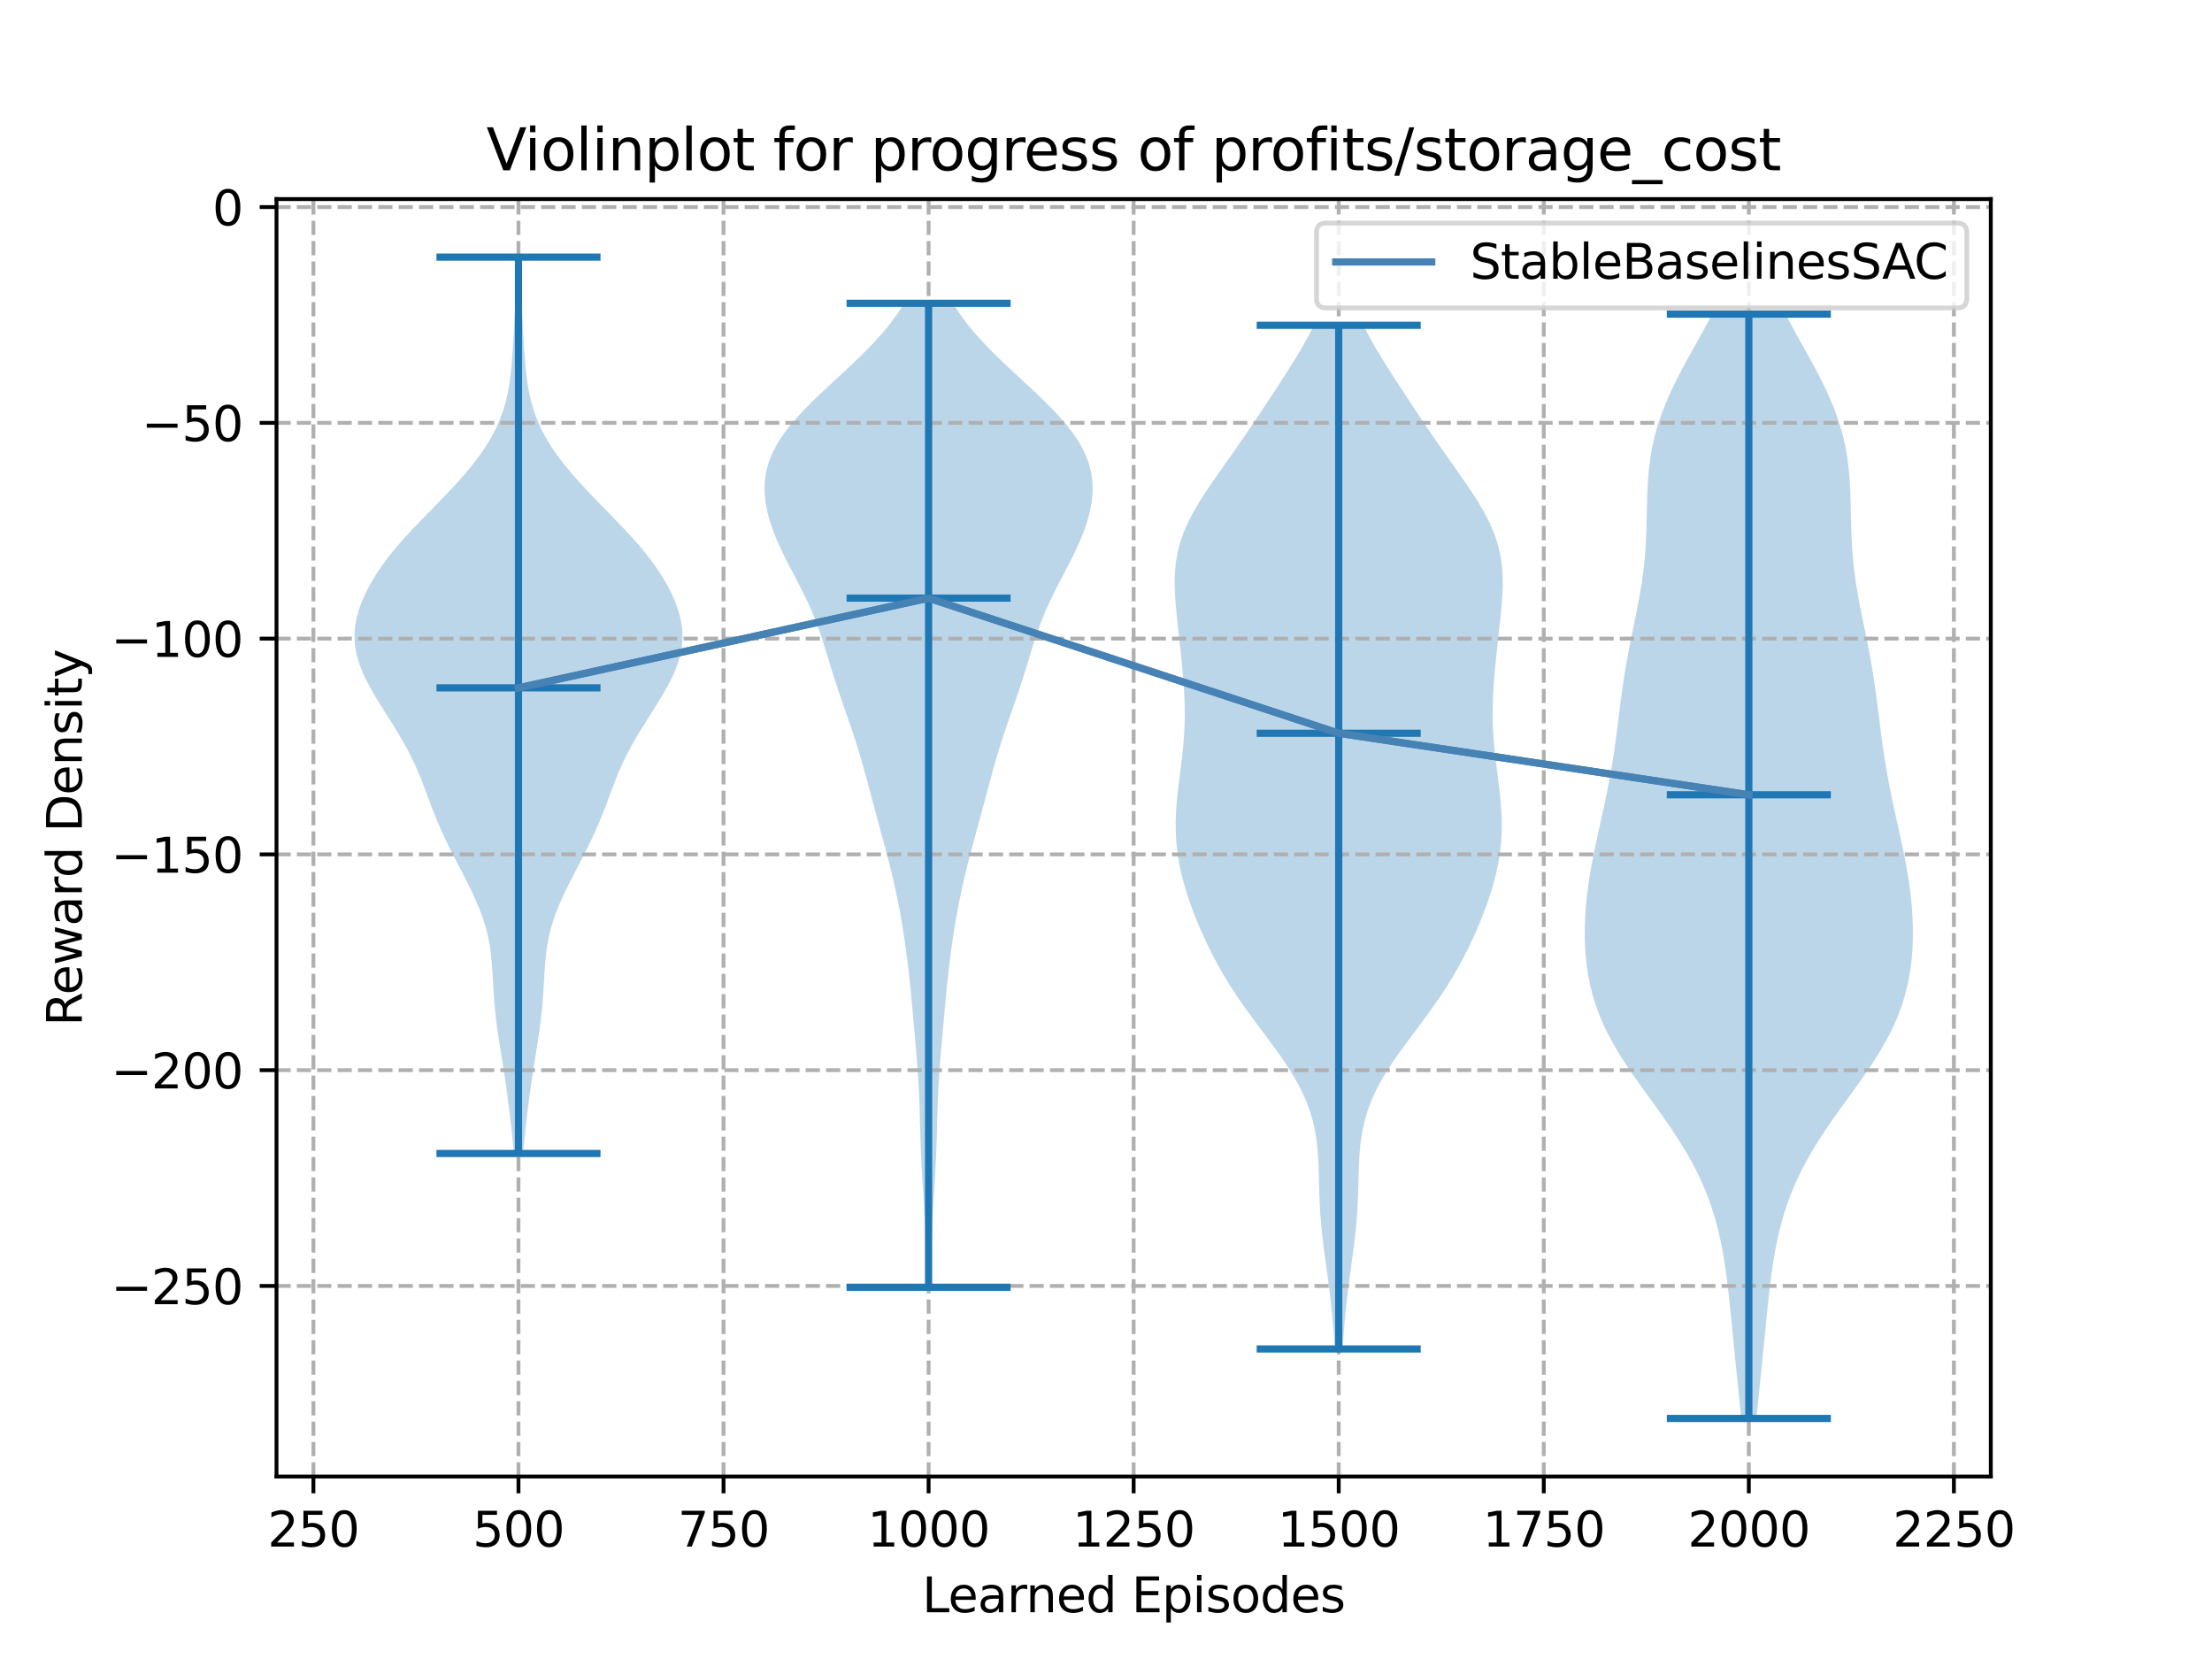 <?xml version="1.0" encoding="utf-8" standalone="no"?>
<!DOCTYPE svg PUBLIC "-//W3C//DTD SVG 1.1//EN"
  "http://www.w3.org/Graphics/SVG/1.1/DTD/svg11.dtd">
<svg xmlns:xlink="http://www.w3.org/1999/xlink" width="460.8pt" height="345.6pt" viewBox="0 0 460.8 345.6" xmlns="http://www.w3.org/2000/svg" version="1.1">
 <defs>
  <style type="text/css">*{stroke-linejoin: round; stroke-linecap: butt}</style>
 </defs>
 <g id="figure_1">
  <g id="patch_1">
   <path d="M 0 345.6 
L 460.8 345.6 
L 460.8 0 
L 0 0 
z
" style="fill: #ffffff"/>
  </g>
  <g id="axes_1">
   <g id="patch_2">
    <path d="M 57.6 307.584 
L 414.72 307.584 
L 414.72 41.472 
L 57.6 41.472 
z
" style="fill: #ffffff"/>
   </g>
   <g id="PolyCollection_1">
    <path d="M 108.962 240.29 
L 107.052 240.29 
L 106.876 238.404 
L 106.688 236.517 
L 106.486 234.631 
L 106.271 232.745 
L 106.043 230.859 
L 105.8 228.973 
L 105.543 227.087 
L 105.272 225.201 
L 104.988 223.315 
L 104.694 221.429 
L 104.394 219.543 
L 104.096 217.657 
L 103.808 215.771 
L 103.54 213.885 
L 103.3 211.998 
L 103.097 210.112 
L 102.932 208.226 
L 102.8 206.34 
L 102.69 204.454 
L 102.583 202.568 
L 102.452 200.682 
L 102.27 198.796 
L 102.011 196.91 
L 101.651 195.024 
L 101.178 193.138 
L 100.588 191.252 
L 99.887 189.366 
L 99.089 187.479 
L 98.214 185.593 
L 97.282 183.707 
L 96.315 181.821 
L 95.336 179.935 
L 94.363 178.049 
L 93.416 176.163 
L 92.51 174.277 
L 91.656 172.391 
L 90.858 170.505 
L 90.111 168.619 
L 89.399 166.733 
L 88.7 164.847 
L 87.986 162.96 
L 87.227 161.074 
L 86.401 159.188 
L 85.491 157.302 
L 84.494 155.416 
L 83.417 153.53 
L 82.274 151.644 
L 81.091 149.758 
L 79.895 147.872 
L 78.718 145.986 
L 77.593 144.1 
L 76.557 142.214 
L 75.645 140.328 
L 74.89 138.441 
L 74.323 136.555 
L 73.967 134.669 
L 73.833 132.783 
L 73.922 130.897 
L 74.225 129.011 
L 74.726 127.125 
L 75.408 125.239 
L 76.252 123.353 
L 77.247 121.467 
L 78.386 119.581 
L 79.665 117.695 
L 81.08 115.809 
L 82.621 113.922 
L 84.274 112.036 
L 86.017 110.15 
L 87.825 108.264 
L 89.666 106.378 
L 91.508 104.492 
L 93.323 102.606 
L 95.081 100.72 
L 96.757 98.834 
L 98.329 96.948 
L 99.776 95.062 
L 101.085 93.176 
L 102.242 91.29 
L 103.242 89.403 
L 104.085 87.517 
L 104.779 85.631 
L 105.335 83.745 
L 105.77 81.859 
L 106.104 79.973 
L 106.359 78.087 
L 106.554 76.201 
L 106.708 74.315 
L 106.836 72.429 
L 106.949 70.543 
L 107.053 68.657 
L 107.153 66.771 
L 107.247 64.884 
L 107.336 62.998 
L 107.417 61.112 
L 107.489 59.226 
L 107.553 57.34 
L 107.61 55.454 
L 107.661 53.568 
L 108.353 53.568 
L 108.353 53.568 
L 108.404 55.454 
L 108.46 57.34 
L 108.524 59.226 
L 108.597 61.112 
L 108.678 62.998 
L 108.767 64.884 
L 108.861 66.771 
L 108.96 68.657 
L 109.065 70.543 
L 109.178 72.429 
L 109.306 74.315 
L 109.46 76.201 
L 109.655 78.087 
L 109.91 79.973 
L 110.244 81.859 
L 110.679 83.745 
L 111.235 85.631 
L 111.929 87.517 
L 112.772 89.403 
L 113.772 91.29 
L 114.929 93.176 
L 116.237 95.062 
L 117.685 96.948 
L 119.257 98.834 
L 120.933 100.72 
L 122.691 102.606 
L 124.505 104.492 
L 126.348 106.378 
L 128.189 108.264 
L 129.996 110.15 
L 131.74 112.036 
L 133.393 113.922 
L 134.934 115.809 
L 136.348 117.695 
L 137.627 119.581 
L 138.767 121.467 
L 139.762 123.353 
L 140.606 125.239 
L 141.287 127.125 
L 141.789 129.011 
L 142.092 130.897 
L 142.181 132.783 
L 142.047 134.669 
L 141.69 136.555 
L 141.124 138.441 
L 140.369 140.328 
L 139.457 142.214 
L 138.42 144.1 
L 137.296 145.986 
L 136.119 147.872 
L 134.923 149.758 
L 133.74 151.644 
L 132.597 153.53 
L 131.52 155.416 
L 130.523 157.302 
L 129.613 159.188 
L 128.787 161.074 
L 128.028 162.96 
L 127.314 164.847 
L 126.615 166.733 
L 125.903 168.619 
L 125.155 170.505 
L 124.357 172.391 
L 123.503 174.277 
L 122.598 176.163 
L 121.651 178.049 
L 120.678 179.935 
L 119.698 181.821 
L 118.732 183.707 
L 117.8 185.593 
L 116.924 187.479 
L 116.127 189.366 
L 115.426 191.252 
L 114.836 193.138 
L 114.363 195.024 
L 114.003 196.91 
L 113.743 198.796 
L 113.562 200.682 
L 113.431 202.568 
L 113.324 204.454 
L 113.214 206.34 
L 113.082 208.226 
L 112.917 210.112 
L 112.713 211.998 
L 112.474 213.885 
L 112.206 215.771 
L 111.918 217.657 
L 111.62 219.543 
L 111.32 221.429 
L 111.026 223.315 
L 110.742 225.201 
L 110.471 227.087 
L 110.214 228.973 
L 109.971 230.859 
L 109.743 232.745 
L 109.528 234.631 
L 109.326 236.517 
L 109.137 238.404 
L 108.962 240.29 
z
" clip-path="url(#pbe25fb3034)" style="fill: #1f77b4; fill-opacity: 0.3"/>
   </g>
   <g id="PolyCollection_2">
    <path d="M 193.897 268.159 
L 192.988 268.159 
L 192.956 266.088 
L 192.926 264.018 
L 192.892 261.947 
L 192.849 259.877 
L 192.792 257.806 
L 192.717 255.736 
L 192.621 253.666 
L 192.508 251.595 
L 192.381 249.525 
L 192.248 247.454 
L 192.117 245.384 
L 191.997 243.314 
L 191.893 241.243 
L 191.808 239.173 
L 191.74 237.102 
L 191.684 235.032 
L 191.631 232.961 
L 191.571 230.891 
L 191.497 228.821 
L 191.401 226.75 
L 191.282 224.68 
L 191.14 222.609 
L 190.979 220.539 
L 190.806 218.469 
L 190.626 216.398 
L 190.443 214.328 
L 190.258 212.257 
L 190.072 210.187 
L 189.881 208.116 
L 189.681 206.046 
L 189.467 203.976 
L 189.237 201.905 
L 188.988 199.835 
L 188.716 197.764 
L 188.422 195.694 
L 188.103 193.624 
L 187.758 191.553 
L 187.385 189.483 
L 186.981 187.412 
L 186.546 185.342 
L 186.079 183.271 
L 185.583 181.201 
L 185.061 179.131 
L 184.518 177.06 
L 183.962 174.99 
L 183.4 172.919 
L 182.837 170.849 
L 182.279 168.779 
L 181.725 166.708 
L 181.174 164.638 
L 180.62 162.567 
L 180.054 160.497 
L 179.467 158.426 
L 178.851 156.356 
L 178.202 154.286 
L 177.521 152.215 
L 176.813 150.145 
L 176.091 148.074 
L 175.368 146.004 
L 174.661 143.934 
L 173.979 141.863 
L 173.326 139.793 
L 172.693 137.722 
L 172.066 135.652 
L 171.42 133.581 
L 170.728 131.511 
L 169.968 129.441 
L 169.124 127.37 
L 168.193 125.3 
L 167.186 123.229 
L 166.125 121.159 
L 165.041 119.089 
L 163.967 117.018 
L 162.939 114.948 
L 161.988 112.877 
L 161.141 110.807 
L 160.423 108.736 
L 159.856 106.666 
L 159.463 104.596 
L 159.268 102.525 
L 159.298 100.455 
L 159.577 98.384 
L 160.125 96.314 
L 160.956 94.244 
L 162.07 92.173 
L 163.458 90.103 
L 165.096 88.032 
L 166.949 85.962 
L 168.973 83.891 
L 171.12 81.821 
L 173.339 79.751 
L 175.577 77.68 
L 177.786 75.61 
L 179.92 73.539 
L 181.94 71.469 
L 183.812 69.399 
L 185.513 67.328 
L 187.025 65.258 
L 188.341 63.187 
L 198.543 63.187 
L 198.543 63.187 
L 199.86 65.258 
L 201.372 67.328 
L 203.072 69.399 
L 204.945 71.469 
L 206.964 73.539 
L 209.099 75.61 
L 211.307 77.68 
L 213.546 79.751 
L 215.764 81.821 
L 217.911 83.891 
L 219.936 85.962 
L 221.789 88.032 
L 223.426 90.103 
L 224.814 92.173 
L 225.929 94.244 
L 226.76 96.314 
L 227.308 98.384 
L 227.587 100.455 
L 227.616 102.525 
L 227.422 104.596 
L 227.029 106.666 
L 226.461 108.736 
L 225.743 110.807 
L 224.897 112.877 
L 223.946 114.948 
L 222.918 117.018 
L 221.844 119.089 
L 220.759 121.159 
L 219.698 123.229 
L 218.691 125.3 
L 217.761 127.37 
L 216.917 129.441 
L 216.156 131.511 
L 215.465 133.581 
L 214.818 135.652 
L 214.191 137.722 
L 213.559 139.793 
L 212.905 141.863 
L 212.224 143.934 
L 211.516 146.004 
L 210.794 148.074 
L 210.072 150.145 
L 209.364 152.215 
L 208.682 154.286 
L 208.034 156.356 
L 207.418 158.426 
L 206.831 160.497 
L 206.265 162.567 
L 205.71 164.638 
L 205.159 166.708 
L 204.606 168.779 
L 204.047 170.849 
L 203.485 172.919 
L 202.923 174.99 
L 202.367 177.06 
L 201.824 179.131 
L 201.302 181.201 
L 200.805 183.271 
L 200.338 185.342 
L 199.903 187.412 
L 199.5 189.483 
L 199.127 191.553 
L 198.781 193.624 
L 198.463 195.694 
L 198.168 197.764 
L 197.897 199.835 
L 197.647 201.905 
L 197.417 203.976 
L 197.204 206.046 
L 197.004 208.116 
L 196.813 210.187 
L 196.626 212.257 
L 196.442 214.328 
L 196.259 216.398 
L 196.078 218.469 
L 195.905 220.539 
L 195.745 222.609 
L 195.603 224.68 
L 195.483 226.75 
L 195.388 228.821 
L 195.313 230.891 
L 195.254 232.961 
L 195.201 235.032 
L 195.144 237.102 
L 195.077 239.173 
L 194.991 241.243 
L 194.888 243.314 
L 194.767 245.384 
L 194.636 247.454 
L 194.503 249.525 
L 194.377 251.595 
L 194.263 253.666 
L 194.168 255.736 
L 194.093 257.806 
L 194.035 259.877 
L 193.992 261.947 
L 193.959 264.018 
L 193.928 266.088 
L 193.897 268.159 
z
" clip-path="url(#pbe25fb3034)" style="fill: #1f77b4; fill-opacity: 0.3"/>
   </g>
   <g id="PolyCollection_3">
    <path d="M 279.687 281.014 
L 278.069 281.014 
L 277.923 278.86 
L 277.757 276.706 
L 277.568 274.552 
L 277.355 272.398 
L 277.117 270.244 
L 276.854 268.09 
L 276.573 265.936 
L 276.28 263.782 
L 275.986 261.629 
L 275.704 259.475 
L 275.448 257.321 
L 275.228 255.167 
L 275.054 253.013 
L 274.925 250.859 
L 274.838 248.705 
L 274.778 246.551 
L 274.724 244.397 
L 274.649 242.243 
L 274.522 240.089 
L 274.311 237.935 
L 273.984 235.781 
L 273.517 233.627 
L 272.889 231.473 
L 272.088 229.319 
L 271.112 227.165 
L 269.968 225.011 
L 268.67 222.857 
L 267.244 220.703 
L 265.72 218.549 
L 264.133 216.395 
L 262.52 214.241 
L 260.917 212.087 
L 259.354 209.933 
L 257.856 207.78 
L 256.438 205.626 
L 255.109 203.472 
L 253.869 201.318 
L 252.713 199.164 
L 251.635 197.01 
L 250.629 194.856 
L 249.689 192.702 
L 248.815 190.548 
L 248.011 188.394 
L 247.282 186.24 
L 246.636 184.086 
L 246.083 181.932 
L 245.632 179.778 
L 245.288 177.624 
L 245.056 175.47 
L 244.933 173.316 
L 244.915 171.162 
L 244.993 169.008 
L 245.151 166.854 
L 245.371 164.7 
L 245.632 162.546 
L 245.91 160.392 
L 246.18 158.238 
L 246.42 156.084 
L 246.613 153.931 
L 246.745 151.777 
L 246.809 149.623 
L 246.805 147.469 
L 246.739 145.315 
L 246.621 143.161 
L 246.46 141.007 
L 246.269 138.853 
L 246.055 136.699 
L 245.826 134.545 
L 245.589 132.391 
L 245.351 130.237 
L 245.124 128.083 
L 244.923 125.929 
L 244.773 123.775 
L 244.704 121.621 
L 244.746 119.467 
L 244.934 117.313 
L 245.294 115.159 
L 245.847 113.005 
L 246.6 110.851 
L 247.547 108.697 
L 248.672 106.543 
L 249.945 104.389 
L 251.333 102.236 
L 252.798 100.082 
L 254.306 97.928 
L 255.828 95.774 
L 257.342 93.62 
L 258.837 91.466 
L 260.309 89.312 
L 261.759 87.158 
L 263.193 85.004 
L 264.615 82.85 
L 266.027 80.696 
L 267.425 78.542 
L 268.799 76.388 
L 270.134 74.234 
L 271.412 72.08 
L 272.612 69.926 
L 273.716 67.772 
L 284.04 67.772 
L 284.04 67.772 
L 285.143 69.926 
L 286.343 72.08 
L 287.621 74.234 
L 288.957 76.388 
L 290.331 78.542 
L 291.729 80.696 
L 293.14 82.85 
L 294.562 85.004 
L 295.996 87.158 
L 297.447 89.312 
L 298.918 91.466 
L 300.413 93.62 
L 301.928 95.774 
L 303.449 97.928 
L 304.957 100.082 
L 306.423 102.236 
L 307.81 104.389 
L 309.084 106.543 
L 310.208 108.697 
L 311.156 110.851 
L 311.909 113.005 
L 312.461 115.159 
L 312.822 117.313 
L 313.009 119.467 
L 313.052 121.621 
L 312.982 123.775 
L 312.832 125.929 
L 312.632 128.083 
L 312.404 130.237 
L 312.166 132.391 
L 311.929 134.545 
L 311.7 136.699 
L 311.487 138.853 
L 311.295 141.007 
L 311.135 143.161 
L 311.016 145.315 
L 310.95 147.469 
L 310.947 149.623 
L 311.011 151.777 
L 311.142 153.931 
L 311.335 156.084 
L 311.576 158.238 
L 311.846 160.392 
L 312.123 162.546 
L 312.384 164.7 
L 312.605 166.854 
L 312.763 169.008 
L 312.84 171.162 
L 312.823 173.316 
L 312.7 175.47 
L 312.467 177.624 
L 312.123 179.778 
L 311.672 181.932 
L 311.119 184.086 
L 310.474 186.24 
L 309.744 188.394 
L 308.94 190.548 
L 308.066 192.702 
L 307.127 194.856 
L 306.12 197.01 
L 305.042 199.164 
L 303.887 201.318 
L 302.646 203.472 
L 301.317 205.626 
L 299.9 207.78 
L 298.401 209.933 
L 296.839 212.087 
L 295.235 214.241 
L 293.623 216.395 
L 292.036 218.549 
L 290.511 220.703 
L 289.085 222.857 
L 287.788 225.011 
L 286.643 227.165 
L 285.667 229.319 
L 284.867 231.473 
L 284.239 233.627 
L 283.771 235.781 
L 283.445 237.935 
L 283.233 240.089 
L 283.106 242.243 
L 283.031 244.397 
L 282.977 246.551 
L 282.917 248.705 
L 282.83 250.859 
L 282.702 253.013 
L 282.527 255.167 
L 282.308 257.321 
L 282.051 259.475 
L 281.769 261.629 
L 281.475 263.782 
L 281.183 265.936 
L 280.901 268.09 
L 280.639 270.244 
L 280.4 272.398 
L 280.187 274.552 
L 279.998 276.706 
L 279.833 278.86 
L 279.687 281.014 
z
" clip-path="url(#pbe25fb3034)" style="fill: #1f77b4; fill-opacity: 0.3"/>
   </g>
   <g id="PolyCollection_4">
    <path d="M 365.901 295.488 
L 362.725 295.488 
L 362.496 293.164 
L 362.261 290.84 
L 362.023 288.517 
L 361.784 286.193 
L 361.548 283.869 
L 361.315 281.545 
L 361.086 279.222 
L 360.858 276.898 
L 360.629 274.574 
L 360.394 272.25 
L 360.147 269.927 
L 359.88 267.603 
L 359.582 265.279 
L 359.243 262.955 
L 358.85 260.631 
L 358.392 258.308 
L 357.855 255.984 
L 357.228 253.66 
L 356.498 251.336 
L 355.658 249.013 
L 354.699 246.689 
L 353.617 244.365 
L 352.413 242.041 
L 351.089 239.718 
L 349.654 237.394 
L 348.124 235.07 
L 346.516 232.746 
L 344.856 230.422 
L 343.174 228.099 
L 341.5 225.775 
L 339.869 223.451 
L 338.313 221.127 
L 336.86 218.804 
L 335.534 216.48 
L 334.352 214.156 
L 333.325 211.832 
L 332.456 209.509 
L 331.741 207.185 
L 331.173 204.861 
L 330.741 202.537 
L 330.433 200.213 
L 330.236 197.89 
L 330.141 195.566 
L 330.139 193.242 
L 330.222 190.918 
L 330.386 188.595 
L 330.624 186.271 
L 330.93 183.947 
L 331.299 181.623 
L 331.72 179.299 
L 332.183 176.976 
L 332.677 174.652 
L 333.189 172.328 
L 333.705 170.004 
L 334.211 167.681 
L 334.699 165.357 
L 335.157 163.033 
L 335.582 160.709 
L 335.969 158.386 
L 336.322 156.062 
L 336.645 153.738 
L 336.947 151.414 
L 337.238 149.09 
L 337.531 146.767 
L 337.837 144.443 
L 338.168 142.119 
L 338.53 139.795 
L 338.928 137.472 
L 339.36 135.148 
L 339.82 132.824 
L 340.297 130.5 
L 340.774 128.177 
L 341.236 125.853 
L 341.663 123.529 
L 342.041 121.205 
L 342.358 118.881 
L 342.608 116.558 
L 342.792 114.234 
L 342.916 111.91 
L 342.995 109.586 
L 343.047 107.263 
L 343.096 104.939 
L 343.167 102.615 
L 343.284 100.291 
L 343.472 97.968 
L 343.753 95.644 
L 344.144 93.32 
L 344.658 90.996 
L 345.302 88.672 
L 346.078 86.349 
L 346.981 84.025 
L 348.001 81.701 
L 349.121 79.377 
L 350.322 77.054 
L 351.58 74.73 
L 352.869 72.406 
L 354.162 70.082 
L 355.433 67.759 
L 356.655 65.435 
L 371.971 65.435 
L 371.971 65.435 
L 373.194 67.759 
L 374.464 70.082 
L 375.757 72.406 
L 377.046 74.73 
L 378.304 77.054 
L 379.505 79.377 
L 380.626 81.701 
L 381.645 84.025 
L 382.548 86.349 
L 383.324 88.672 
L 383.968 90.996 
L 384.482 93.32 
L 384.873 95.644 
L 385.154 97.968 
L 385.342 100.291 
L 385.46 102.615 
L 385.53 104.939 
L 385.579 107.263 
L 385.632 109.586 
L 385.711 111.91 
L 385.835 114.234 
L 386.018 116.558 
L 386.268 118.881 
L 386.585 121.205 
L 386.963 123.529 
L 387.391 125.853 
L 387.852 128.177 
L 388.33 130.5 
L 388.806 132.824 
L 389.266 135.148 
L 389.698 137.472 
L 390.096 139.795 
L 390.459 142.119 
L 390.789 144.443 
L 391.095 146.767 
L 391.388 149.09 
L 391.679 151.414 
L 391.981 153.738 
L 392.304 156.062 
L 392.657 158.386 
L 393.045 160.709 
L 393.469 163.033 
L 393.928 165.357 
L 394.415 167.681 
L 394.922 170.004 
L 395.437 172.328 
L 395.949 174.652 
L 396.443 176.976 
L 396.907 179.299 
L 397.328 181.623 
L 397.696 183.947 
L 398.002 186.271 
L 398.24 188.595 
L 398.404 190.918 
L 398.487 193.242 
L 398.485 195.566 
L 398.39 197.89 
L 398.194 200.213 
L 397.885 202.537 
L 397.453 204.861 
L 396.885 207.185 
L 396.17 209.509 
L 395.301 211.832 
L 394.274 214.156 
L 393.092 216.48 
L 391.767 218.804 
L 390.313 221.127 
L 388.757 223.451 
L 387.126 225.775 
L 385.453 228.099 
L 383.77 230.422 
L 382.11 232.746 
L 380.503 235.07 
L 378.972 237.394 
L 377.537 239.718 
L 376.214 242.041 
L 375.009 244.365 
L 373.928 246.689 
L 372.969 249.013 
L 372.128 251.336 
L 371.399 253.66 
L 370.771 255.984 
L 370.234 258.308 
L 369.776 260.631 
L 369.384 262.955 
L 369.044 265.279 
L 368.747 267.603 
L 368.479 269.927 
L 368.232 272.25 
L 367.997 274.574 
L 367.768 276.898 
L 367.54 279.222 
L 367.311 281.545 
L 367.078 283.869 
L 366.842 286.193 
L 366.604 288.517 
L 366.365 290.84 
L 366.13 293.164 
L 365.901 295.488 
z
" clip-path="url(#pbe25fb3034)" style="fill: #1f77b4; fill-opacity: 0.3"/>
   </g>
   <g id="matplotlib.axis_1">
    <g id="xtick_1">
     <g id="line2d_1">
      <path d="M 65.289 307.584 
L 65.289 41.472 
" clip-path="url(#pbe25fb3034)" style="fill: none; stroke-dasharray: 2.96,1.28; stroke-dashoffset: 0; stroke: #b0b0b0; stroke-width: 0.8"/>
     </g>
     <g id="line2d_2">
      <defs>
       <path id="mf901491220" d="M 0 0 
L 0 3.5 
" style="stroke: #000000; stroke-width: 0.8"/>
      </defs>
      <g>
       <use xlink:href="#mf901491220" x="65.289" y="307.584" style="stroke: #000000; stroke-width: 0.8"/>
      </g>
     </g>
     <g id="text_1">
      <!-- 250 -->
      <g transform="translate(55.745 322.182)scale(0.1 -0.1)">
       <defs>
        <path id="DejaVuSans-32" d="M 1228 531 
L 3431 531 
L 3431 0 
L 469 0 
L 469 531 
Q 828 903 1448 1529 
Q 2069 2156 2228 2338 
Q 2531 2678 2651 2914 
Q 2772 3150 2772 3378 
Q 2772 3750 2511 3984 
Q 2250 4219 1831 4219 
Q 1534 4219 1204 4116 
Q 875 4013 500 3803 
L 500 4441 
Q 881 4594 1212 4672 
Q 1544 4750 1819 4750 
Q 2544 4750 2975 4387 
Q 3406 4025 3406 3419 
Q 3406 3131 3298 2873 
Q 3191 2616 2906 2266 
Q 2828 2175 2409 1742 
Q 1991 1309 1228 531 
z
" transform="scale(0.016)"/>
        <path id="DejaVuSans-35" d="M 691 4666 
L 3169 4666 
L 3169 4134 
L 1269 4134 
L 1269 2991 
Q 1406 3038 1543 3061 
Q 1681 3084 1819 3084 
Q 2600 3084 3056 2656 
Q 3513 2228 3513 1497 
Q 3513 744 3044 326 
Q 2575 -91 1722 -91 
Q 1428 -91 1123 -41 
Q 819 9 494 109 
L 494 744 
Q 775 591 1075 516 
Q 1375 441 1709 441 
Q 2250 441 2565 725 
Q 2881 1009 2881 1497 
Q 2881 1984 2565 2268 
Q 2250 2553 1709 2553 
Q 1456 2553 1204 2497 
Q 953 2441 691 2322 
L 691 4666 
z
" transform="scale(0.016)"/>
        <path id="DejaVuSans-30" d="M 2034 4250 
Q 1547 4250 1301 3770 
Q 1056 3291 1056 2328 
Q 1056 1369 1301 889 
Q 1547 409 2034 409 
Q 2525 409 2770 889 
Q 3016 1369 3016 2328 
Q 3016 3291 2770 3770 
Q 2525 4250 2034 4250 
z
M 2034 4750 
Q 2819 4750 3233 4129 
Q 3647 3509 3647 2328 
Q 3647 1150 3233 529 
Q 2819 -91 2034 -91 
Q 1250 -91 836 529 
Q 422 1150 422 2328 
Q 422 3509 836 4129 
Q 1250 4750 2034 4750 
z
" transform="scale(0.016)"/>
       </defs>
       <use xlink:href="#DejaVuSans-32"/>
       <use xlink:href="#DejaVuSans-35" x="63.623"/>
       <use xlink:href="#DejaVuSans-30" x="127.246"/>
      </g>
     </g>
    </g>
    <g id="xtick_2">
     <g id="line2d_3">
      <path d="M 108.007 307.584 
L 108.007 41.472 
" clip-path="url(#pbe25fb3034)" style="fill: none; stroke-dasharray: 2.96,1.28; stroke-dashoffset: 0; stroke: #b0b0b0; stroke-width: 0.8"/>
     </g>
     <g id="line2d_4">
      <g>
       <use xlink:href="#mf901491220" x="108.007" y="307.584" style="stroke: #000000; stroke-width: 0.8"/>
      </g>
     </g>
     <g id="text_2">
      <!-- 500 -->
      <g transform="translate(98.463 322.182)scale(0.1 -0.1)">
       <use xlink:href="#DejaVuSans-35"/>
       <use xlink:href="#DejaVuSans-30" x="63.623"/>
       <use xlink:href="#DejaVuSans-30" x="127.246"/>
      </g>
     </g>
    </g>
    <g id="xtick_3">
     <g id="line2d_5">
      <path d="M 150.725 307.584 
L 150.725 41.472 
" clip-path="url(#pbe25fb3034)" style="fill: none; stroke-dasharray: 2.96,1.28; stroke-dashoffset: 0; stroke: #b0b0b0; stroke-width: 0.8"/>
     </g>
     <g id="line2d_6">
      <g>
       <use xlink:href="#mf901491220" x="150.725" y="307.584" style="stroke: #000000; stroke-width: 0.8"/>
      </g>
     </g>
     <g id="text_3">
      <!-- 750 -->
      <g transform="translate(141.181 322.182)scale(0.1 -0.1)">
       <defs>
        <path id="DejaVuSans-37" d="M 525 4666 
L 3525 4666 
L 3525 4397 
L 1831 0 
L 1172 0 
L 2766 4134 
L 525 4134 
L 525 4666 
z
" transform="scale(0.016)"/>
       </defs>
       <use xlink:href="#DejaVuSans-37"/>
       <use xlink:href="#DejaVuSans-35" x="63.623"/>
       <use xlink:href="#DejaVuSans-30" x="127.246"/>
      </g>
     </g>
    </g>
    <g id="xtick_4">
     <g id="line2d_7">
      <path d="M 193.442 307.584 
L 193.442 41.472 
" clip-path="url(#pbe25fb3034)" style="fill: none; stroke-dasharray: 2.96,1.28; stroke-dashoffset: 0; stroke: #b0b0b0; stroke-width: 0.8"/>
     </g>
     <g id="line2d_8">
      <g>
       <use xlink:href="#mf901491220" x="193.442" y="307.584" style="stroke: #000000; stroke-width: 0.8"/>
      </g>
     </g>
     <g id="text_4">
      <!-- 1000 -->
      <g transform="translate(180.717 322.182)scale(0.1 -0.1)">
       <defs>
        <path id="DejaVuSans-31" d="M 794 531 
L 1825 531 
L 1825 4091 
L 703 3866 
L 703 4441 
L 1819 4666 
L 2450 4666 
L 2450 531 
L 3481 531 
L 3481 0 
L 794 0 
L 794 531 
z
" transform="scale(0.016)"/>
       </defs>
       <use xlink:href="#DejaVuSans-31"/>
       <use xlink:href="#DejaVuSans-30" x="63.623"/>
       <use xlink:href="#DejaVuSans-30" x="127.246"/>
       <use xlink:href="#DejaVuSans-30" x="190.869"/>
      </g>
     </g>
    </g>
    <g id="xtick_5">
     <g id="line2d_9">
      <path d="M 236.16 307.584 
L 236.16 41.472 
" clip-path="url(#pbe25fb3034)" style="fill: none; stroke-dasharray: 2.96,1.28; stroke-dashoffset: 0; stroke: #b0b0b0; stroke-width: 0.8"/>
     </g>
     <g id="line2d_10">
      <g>
       <use xlink:href="#mf901491220" x="236.16" y="307.584" style="stroke: #000000; stroke-width: 0.8"/>
      </g>
     </g>
     <g id="text_5">
      <!-- 1250 -->
      <g transform="translate(223.435 322.182)scale(0.1 -0.1)">
       <use xlink:href="#DejaVuSans-31"/>
       <use xlink:href="#DejaVuSans-32" x="63.623"/>
       <use xlink:href="#DejaVuSans-35" x="127.246"/>
       <use xlink:href="#DejaVuSans-30" x="190.869"/>
      </g>
     </g>
    </g>
    <g id="xtick_6">
     <g id="line2d_11">
      <path d="M 278.878 307.584 
L 278.878 41.472 
" clip-path="url(#pbe25fb3034)" style="fill: none; stroke-dasharray: 2.96,1.28; stroke-dashoffset: 0; stroke: #b0b0b0; stroke-width: 0.8"/>
     </g>
     <g id="line2d_12">
      <g>
       <use xlink:href="#mf901491220" x="278.878" y="307.584" style="stroke: #000000; stroke-width: 0.8"/>
      </g>
     </g>
     <g id="text_6">
      <!-- 1500 -->
      <g transform="translate(266.153 322.182)scale(0.1 -0.1)">
       <use xlink:href="#DejaVuSans-31"/>
       <use xlink:href="#DejaVuSans-35" x="63.623"/>
       <use xlink:href="#DejaVuSans-30" x="127.246"/>
       <use xlink:href="#DejaVuSans-30" x="190.869"/>
      </g>
     </g>
    </g>
    <g id="xtick_7">
     <g id="line2d_13">
      <path d="M 321.595 307.584 
L 321.595 41.472 
" clip-path="url(#pbe25fb3034)" style="fill: none; stroke-dasharray: 2.96,1.28; stroke-dashoffset: 0; stroke: #b0b0b0; stroke-width: 0.8"/>
     </g>
     <g id="line2d_14">
      <g>
       <use xlink:href="#mf901491220" x="321.595" y="307.584" style="stroke: #000000; stroke-width: 0.8"/>
      </g>
     </g>
     <g id="text_7">
      <!-- 1750 -->
      <g transform="translate(308.87 322.182)scale(0.1 -0.1)">
       <use xlink:href="#DejaVuSans-31"/>
       <use xlink:href="#DejaVuSans-37" x="63.623"/>
       <use xlink:href="#DejaVuSans-35" x="127.246"/>
       <use xlink:href="#DejaVuSans-30" x="190.869"/>
      </g>
     </g>
    </g>
    <g id="xtick_8">
     <g id="line2d_15">
      <path d="M 364.313 307.584 
L 364.313 41.472 
" clip-path="url(#pbe25fb3034)" style="fill: none; stroke-dasharray: 2.96,1.28; stroke-dashoffset: 0; stroke: #b0b0b0; stroke-width: 0.8"/>
     </g>
     <g id="line2d_16">
      <g>
       <use xlink:href="#mf901491220" x="364.313" y="307.584" style="stroke: #000000; stroke-width: 0.8"/>
      </g>
     </g>
     <g id="text_8">
      <!-- 2000 -->
      <g transform="translate(351.588 322.182)scale(0.1 -0.1)">
       <use xlink:href="#DejaVuSans-32"/>
       <use xlink:href="#DejaVuSans-30" x="63.623"/>
       <use xlink:href="#DejaVuSans-30" x="127.246"/>
       <use xlink:href="#DejaVuSans-30" x="190.869"/>
      </g>
     </g>
    </g>
    <g id="xtick_9">
     <g id="line2d_17">
      <path d="M 407.031 307.584 
L 407.031 41.472 
" clip-path="url(#pbe25fb3034)" style="fill: none; stroke-dasharray: 2.96,1.28; stroke-dashoffset: 0; stroke: #b0b0b0; stroke-width: 0.8"/>
     </g>
     <g id="line2d_18">
      <g>
       <use xlink:href="#mf901491220" x="407.031" y="307.584" style="stroke: #000000; stroke-width: 0.8"/>
      </g>
     </g>
     <g id="text_9">
      <!-- 2250 -->
      <g transform="translate(394.306 322.182)scale(0.1 -0.1)">
       <use xlink:href="#DejaVuSans-32"/>
       <use xlink:href="#DejaVuSans-32" x="63.623"/>
       <use xlink:href="#DejaVuSans-35" x="127.246"/>
       <use xlink:href="#DejaVuSans-30" x="190.869"/>
      </g>
     </g>
    </g>
    <g id="text_10">
     <!-- Learned Episodes -->
     <g transform="translate(192.102 335.861)scale(0.1 -0.1)">
      <defs>
       <path id="DejaVuSans-4c" d="M 628 4666 
L 1259 4666 
L 1259 531 
L 3531 531 
L 3531 0 
L 628 0 
L 628 4666 
z
" transform="scale(0.016)"/>
       <path id="DejaVuSans-65" d="M 3597 1894 
L 3597 1613 
L 953 1613 
Q 991 1019 1311 708 
Q 1631 397 2203 397 
Q 2534 397 2845 478 
Q 3156 559 3463 722 
L 3463 178 
Q 3153 47 2828 -22 
Q 2503 -91 2169 -91 
Q 1331 -91 842 396 
Q 353 884 353 1716 
Q 353 2575 817 3079 
Q 1281 3584 2069 3584 
Q 2775 3584 3186 3129 
Q 3597 2675 3597 1894 
z
M 3022 2063 
Q 3016 2534 2758 2815 
Q 2500 3097 2075 3097 
Q 1594 3097 1305 2825 
Q 1016 2553 972 2059 
L 3022 2063 
z
" transform="scale(0.016)"/>
       <path id="DejaVuSans-61" d="M 2194 1759 
Q 1497 1759 1228 1600 
Q 959 1441 959 1056 
Q 959 750 1161 570 
Q 1363 391 1709 391 
Q 2188 391 2477 730 
Q 2766 1069 2766 1631 
L 2766 1759 
L 2194 1759 
z
M 3341 1997 
L 3341 0 
L 2766 0 
L 2766 531 
Q 2569 213 2275 61 
Q 1981 -91 1556 -91 
Q 1019 -91 701 211 
Q 384 513 384 1019 
Q 384 1609 779 1909 
Q 1175 2209 1959 2209 
L 2766 2209 
L 2766 2266 
Q 2766 2663 2505 2880 
Q 2244 3097 1772 3097 
Q 1472 3097 1187 3025 
Q 903 2953 641 2809 
L 641 3341 
Q 956 3463 1253 3523 
Q 1550 3584 1831 3584 
Q 2591 3584 2966 3190 
Q 3341 2797 3341 1997 
z
" transform="scale(0.016)"/>
       <path id="DejaVuSans-72" d="M 2631 2963 
Q 2534 3019 2420 3045 
Q 2306 3072 2169 3072 
Q 1681 3072 1420 2755 
Q 1159 2438 1159 1844 
L 1159 0 
L 581 0 
L 581 3500 
L 1159 3500 
L 1159 2956 
Q 1341 3275 1631 3429 
Q 1922 3584 2338 3584 
Q 2397 3584 2469 3576 
Q 2541 3569 2628 3553 
L 2631 2963 
z
" transform="scale(0.016)"/>
       <path id="DejaVuSans-6e" d="M 3513 2113 
L 3513 0 
L 2938 0 
L 2938 2094 
Q 2938 2591 2744 2837 
Q 2550 3084 2163 3084 
Q 1697 3084 1428 2787 
Q 1159 2491 1159 1978 
L 1159 0 
L 581 0 
L 581 3500 
L 1159 3500 
L 1159 2956 
Q 1366 3272 1645 3428 
Q 1925 3584 2291 3584 
Q 2894 3584 3203 3211 
Q 3513 2838 3513 2113 
z
" transform="scale(0.016)"/>
       <path id="DejaVuSans-64" d="M 2906 2969 
L 2906 4863 
L 3481 4863 
L 3481 0 
L 2906 0 
L 2906 525 
Q 2725 213 2448 61 
Q 2172 -91 1784 -91 
Q 1150 -91 751 415 
Q 353 922 353 1747 
Q 353 2572 751 3078 
Q 1150 3584 1784 3584 
Q 2172 3584 2448 3432 
Q 2725 3281 2906 2969 
z
M 947 1747 
Q 947 1113 1208 752 
Q 1469 391 1925 391 
Q 2381 391 2643 752 
Q 2906 1113 2906 1747 
Q 2906 2381 2643 2742 
Q 2381 3103 1925 3103 
Q 1469 3103 1208 2742 
Q 947 2381 947 1747 
z
" transform="scale(0.016)"/>
       <path id="DejaVuSans-20" transform="scale(0.016)"/>
       <path id="DejaVuSans-45" d="M 628 4666 
L 3578 4666 
L 3578 4134 
L 1259 4134 
L 1259 2753 
L 3481 2753 
L 3481 2222 
L 1259 2222 
L 1259 531 
L 3634 531 
L 3634 0 
L 628 0 
L 628 4666 
z
" transform="scale(0.016)"/>
       <path id="DejaVuSans-70" d="M 1159 525 
L 1159 -1331 
L 581 -1331 
L 581 3500 
L 1159 3500 
L 1159 2969 
Q 1341 3281 1617 3432 
Q 1894 3584 2278 3584 
Q 2916 3584 3314 3078 
Q 3713 2572 3713 1747 
Q 3713 922 3314 415 
Q 2916 -91 2278 -91 
Q 1894 -91 1617 61 
Q 1341 213 1159 525 
z
M 3116 1747 
Q 3116 2381 2855 2742 
Q 2594 3103 2138 3103 
Q 1681 3103 1420 2742 
Q 1159 2381 1159 1747 
Q 1159 1113 1420 752 
Q 1681 391 2138 391 
Q 2594 391 2855 752 
Q 3116 1113 3116 1747 
z
" transform="scale(0.016)"/>
       <path id="DejaVuSans-69" d="M 603 3500 
L 1178 3500 
L 1178 0 
L 603 0 
L 603 3500 
z
M 603 4863 
L 1178 4863 
L 1178 4134 
L 603 4134 
L 603 4863 
z
" transform="scale(0.016)"/>
       <path id="DejaVuSans-73" d="M 2834 3397 
L 2834 2853 
Q 2591 2978 2328 3040 
Q 2066 3103 1784 3103 
Q 1356 3103 1142 2972 
Q 928 2841 928 2578 
Q 928 2378 1081 2264 
Q 1234 2150 1697 2047 
L 1894 2003 
Q 2506 1872 2764 1633 
Q 3022 1394 3022 966 
Q 3022 478 2636 193 
Q 2250 -91 1575 -91 
Q 1294 -91 989 -36 
Q 684 19 347 128 
L 347 722 
Q 666 556 975 473 
Q 1284 391 1588 391 
Q 1994 391 2212 530 
Q 2431 669 2431 922 
Q 2431 1156 2273 1281 
Q 2116 1406 1581 1522 
L 1381 1569 
Q 847 1681 609 1914 
Q 372 2147 372 2553 
Q 372 3047 722 3315 
Q 1072 3584 1716 3584 
Q 2034 3584 2315 3537 
Q 2597 3491 2834 3397 
z
" transform="scale(0.016)"/>
       <path id="DejaVuSans-6f" d="M 1959 3097 
Q 1497 3097 1228 2736 
Q 959 2375 959 1747 
Q 959 1119 1226 758 
Q 1494 397 1959 397 
Q 2419 397 2687 759 
Q 2956 1122 2956 1747 
Q 2956 2369 2687 2733 
Q 2419 3097 1959 3097 
z
M 1959 3584 
Q 2709 3584 3137 3096 
Q 3566 2609 3566 1747 
Q 3566 888 3137 398 
Q 2709 -91 1959 -91 
Q 1206 -91 779 398 
Q 353 888 353 1747 
Q 353 2609 779 3096 
Q 1206 3584 1959 3584 
z
" transform="scale(0.016)"/>
      </defs>
      <use xlink:href="#DejaVuSans-4c"/>
      <use xlink:href="#DejaVuSans-65" x="53.963"/>
      <use xlink:href="#DejaVuSans-61" x="115.486"/>
      <use xlink:href="#DejaVuSans-72" x="176.766"/>
      <use xlink:href="#DejaVuSans-6e" x="216.129"/>
      <use xlink:href="#DejaVuSans-65" x="279.508"/>
      <use xlink:href="#DejaVuSans-64" x="341.031"/>
      <use xlink:href="#DejaVuSans-20" x="404.508"/>
      <use xlink:href="#DejaVuSans-45" x="436.295"/>
      <use xlink:href="#DejaVuSans-70" x="499.479"/>
      <use xlink:href="#DejaVuSans-69" x="562.955"/>
      <use xlink:href="#DejaVuSans-73" x="590.738"/>
      <use xlink:href="#DejaVuSans-6f" x="642.838"/>
      <use xlink:href="#DejaVuSans-64" x="704.02"/>
      <use xlink:href="#DejaVuSans-65" x="767.496"/>
      <use xlink:href="#DejaVuSans-73" x="829.02"/>
     </g>
    </g>
   </g>
   <g id="matplotlib.axis_2">
    <g id="ytick_1">
     <g id="line2d_19">
      <path d="M 57.6 267.889 
L 414.72 267.889 
" clip-path="url(#pbe25fb3034)" style="fill: none; stroke-dasharray: 2.96,1.28; stroke-dashoffset: 0; stroke: #b0b0b0; stroke-width: 0.8"/>
     </g>
     <g id="line2d_20">
      <defs>
       <path id="mdb235a6b8f" d="M 0 0 
L -3.5 0 
" style="stroke: #000000; stroke-width: 0.8"/>
      </defs>
      <g>
       <use xlink:href="#mdb235a6b8f" x="57.6" y="267.889" style="stroke: #000000; stroke-width: 0.8"/>
      </g>
     </g>
     <g id="text_11">
      <!-- −250 -->
      <g transform="translate(23.133 271.688)scale(0.1 -0.1)">
       <defs>
        <path id="DejaVuSans-2212" d="M 678 2272 
L 4684 2272 
L 4684 1741 
L 678 1741 
L 678 2272 
z
" transform="scale(0.016)"/>
       </defs>
       <use xlink:href="#DejaVuSans-2212"/>
       <use xlink:href="#DejaVuSans-32" x="83.789"/>
       <use xlink:href="#DejaVuSans-35" x="147.412"/>
       <use xlink:href="#DejaVuSans-30" x="211.035"/>
      </g>
     </g>
    </g>
    <g id="ytick_2">
     <g id="line2d_21">
      <path d="M 57.6 222.939 
L 414.72 222.939 
" clip-path="url(#pbe25fb3034)" style="fill: none; stroke-dasharray: 2.96,1.28; stroke-dashoffset: 0; stroke: #b0b0b0; stroke-width: 0.8"/>
     </g>
     <g id="line2d_22">
      <g>
       <use xlink:href="#mdb235a6b8f" x="57.6" y="222.939" style="stroke: #000000; stroke-width: 0.8"/>
      </g>
     </g>
     <g id="text_12">
      <!-- −200 -->
      <g transform="translate(23.133 226.738)scale(0.1 -0.1)">
       <use xlink:href="#DejaVuSans-2212"/>
       <use xlink:href="#DejaVuSans-32" x="83.789"/>
       <use xlink:href="#DejaVuSans-30" x="147.412"/>
       <use xlink:href="#DejaVuSans-30" x="211.035"/>
      </g>
     </g>
    </g>
    <g id="ytick_3">
     <g id="line2d_23">
      <path d="M 57.6 177.989 
L 414.72 177.989 
" clip-path="url(#pbe25fb3034)" style="fill: none; stroke-dasharray: 2.96,1.28; stroke-dashoffset: 0; stroke: #b0b0b0; stroke-width: 0.8"/>
     </g>
     <g id="line2d_24">
      <g>
       <use xlink:href="#mdb235a6b8f" x="57.6" y="177.989" style="stroke: #000000; stroke-width: 0.8"/>
      </g>
     </g>
     <g id="text_13">
      <!-- −150 -->
      <g transform="translate(23.133 181.788)scale(0.1 -0.1)">
       <use xlink:href="#DejaVuSans-2212"/>
       <use xlink:href="#DejaVuSans-31" x="83.789"/>
       <use xlink:href="#DejaVuSans-35" x="147.412"/>
       <use xlink:href="#DejaVuSans-30" x="211.035"/>
      </g>
     </g>
    </g>
    <g id="ytick_4">
     <g id="line2d_25">
      <path d="M 57.6 133.039 
L 414.72 133.039 
" clip-path="url(#pbe25fb3034)" style="fill: none; stroke-dasharray: 2.96,1.28; stroke-dashoffset: 0; stroke: #b0b0b0; stroke-width: 0.8"/>
     </g>
     <g id="line2d_26">
      <g>
       <use xlink:href="#mdb235a6b8f" x="57.6" y="133.039" style="stroke: #000000; stroke-width: 0.8"/>
      </g>
     </g>
     <g id="text_14">
      <!-- −100 -->
      <g transform="translate(23.133 136.839)scale(0.1 -0.1)">
       <use xlink:href="#DejaVuSans-2212"/>
       <use xlink:href="#DejaVuSans-31" x="83.789"/>
       <use xlink:href="#DejaVuSans-30" x="147.412"/>
       <use xlink:href="#DejaVuSans-30" x="211.035"/>
      </g>
     </g>
    </g>
    <g id="ytick_5">
     <g id="line2d_27">
      <path d="M 57.6 88.089 
L 414.72 88.089 
" clip-path="url(#pbe25fb3034)" style="fill: none; stroke-dasharray: 2.96,1.28; stroke-dashoffset: 0; stroke: #b0b0b0; stroke-width: 0.8"/>
     </g>
     <g id="line2d_28">
      <g>
       <use xlink:href="#mdb235a6b8f" x="57.6" y="88.089" style="stroke: #000000; stroke-width: 0.8"/>
      </g>
     </g>
     <g id="text_15">
      <!-- −50 -->
      <g transform="translate(29.495 91.889)scale(0.1 -0.1)">
       <use xlink:href="#DejaVuSans-2212"/>
       <use xlink:href="#DejaVuSans-35" x="83.789"/>
       <use xlink:href="#DejaVuSans-30" x="147.412"/>
      </g>
     </g>
    </g>
    <g id="ytick_6">
     <g id="line2d_29">
      <path d="M 57.6 43.14 
L 414.72 43.14 
" clip-path="url(#pbe25fb3034)" style="fill: none; stroke-dasharray: 2.96,1.28; stroke-dashoffset: 0; stroke: #b0b0b0; stroke-width: 0.8"/>
     </g>
     <g id="line2d_30">
      <g>
       <use xlink:href="#mdb235a6b8f" x="57.6" y="43.14" style="stroke: #000000; stroke-width: 0.8"/>
      </g>
     </g>
     <g id="text_16">
      <!-- 0 -->
      <g transform="translate(44.237 46.939)scale(0.1 -0.1)">
       <use xlink:href="#DejaVuSans-30"/>
      </g>
     </g>
    </g>
    <g id="text_17">
     <!-- Reward Density -->
     <g transform="translate(17.053 213.747)rotate(-90)scale(0.1 -0.1)">
      <defs>
       <path id="DejaVuSans-52" d="M 2841 2188 
Q 3044 2119 3236 1894 
Q 3428 1669 3622 1275 
L 4263 0 
L 3584 0 
L 2988 1197 
Q 2756 1666 2539 1819 
Q 2322 1972 1947 1972 
L 1259 1972 
L 1259 0 
L 628 0 
L 628 4666 
L 2053 4666 
Q 2853 4666 3247 4331 
Q 3641 3997 3641 3322 
Q 3641 2881 3436 2590 
Q 3231 2300 2841 2188 
z
M 1259 4147 
L 1259 2491 
L 2053 2491 
Q 2509 2491 2742 2702 
Q 2975 2913 2975 3322 
Q 2975 3731 2742 3939 
Q 2509 4147 2053 4147 
L 1259 4147 
z
" transform="scale(0.016)"/>
       <path id="DejaVuSans-77" d="M 269 3500 
L 844 3500 
L 1563 769 
L 2278 3500 
L 2956 3500 
L 3675 769 
L 4391 3500 
L 4966 3500 
L 4050 0 
L 3372 0 
L 2619 2869 
L 1863 0 
L 1184 0 
L 269 3500 
z
" transform="scale(0.016)"/>
       <path id="DejaVuSans-44" d="M 1259 4147 
L 1259 519 
L 2022 519 
Q 2988 519 3436 956 
Q 3884 1394 3884 2338 
Q 3884 3275 3436 3711 
Q 2988 4147 2022 4147 
L 1259 4147 
z
M 628 4666 
L 1925 4666 
Q 3281 4666 3915 4102 
Q 4550 3538 4550 2338 
Q 4550 1131 3912 565 
Q 3275 0 1925 0 
L 628 0 
L 628 4666 
z
" transform="scale(0.016)"/>
       <path id="DejaVuSans-74" d="M 1172 4494 
L 1172 3500 
L 2356 3500 
L 2356 3053 
L 1172 3053 
L 1172 1153 
Q 1172 725 1289 603 
Q 1406 481 1766 481 
L 2356 481 
L 2356 0 
L 1766 0 
Q 1100 0 847 248 
Q 594 497 594 1153 
L 594 3053 
L 172 3053 
L 172 3500 
L 594 3500 
L 594 4494 
L 1172 4494 
z
" transform="scale(0.016)"/>
       <path id="DejaVuSans-79" d="M 2059 -325 
Q 1816 -950 1584 -1140 
Q 1353 -1331 966 -1331 
L 506 -1331 
L 506 -850 
L 844 -850 
Q 1081 -850 1212 -737 
Q 1344 -625 1503 -206 
L 1606 56 
L 191 3500 
L 800 3500 
L 1894 763 
L 2988 3500 
L 3597 3500 
L 2059 -325 
z
" transform="scale(0.016)"/>
      </defs>
      <use xlink:href="#DejaVuSans-52"/>
      <use xlink:href="#DejaVuSans-65" x="64.982"/>
      <use xlink:href="#DejaVuSans-77" x="126.506"/>
      <use xlink:href="#DejaVuSans-61" x="208.293"/>
      <use xlink:href="#DejaVuSans-72" x="269.572"/>
      <use xlink:href="#DejaVuSans-64" x="308.936"/>
      <use xlink:href="#DejaVuSans-20" x="372.412"/>
      <use xlink:href="#DejaVuSans-44" x="404.199"/>
      <use xlink:href="#DejaVuSans-65" x="481.201"/>
      <use xlink:href="#DejaVuSans-6e" x="542.725"/>
      <use xlink:href="#DejaVuSans-73" x="606.104"/>
      <use xlink:href="#DejaVuSans-69" x="658.203"/>
      <use xlink:href="#DejaVuSans-74" x="685.986"/>
      <use xlink:href="#DejaVuSans-79" x="725.195"/>
     </g>
    </g>
   </g>
   <g id="LineCollection_1">
    <path d="M 90.92 143.294 
L 125.094 143.294 
" clip-path="url(#pbe25fb3034)" style="fill: none; stroke: #1f77b4; stroke-width: 1.5"/>
    <path d="M 176.355 124.603 
L 210.529 124.603 
" clip-path="url(#pbe25fb3034)" style="fill: none; stroke: #1f77b4; stroke-width: 1.5"/>
    <path d="M 261.791 152.753 
L 295.965 152.753 
" clip-path="url(#pbe25fb3034)" style="fill: none; stroke: #1f77b4; stroke-width: 1.5"/>
    <path d="M 347.226 165.573 
L 381.4 165.573 
" clip-path="url(#pbe25fb3034)" style="fill: none; stroke: #1f77b4; stroke-width: 1.5"/>
   </g>
   <g id="LineCollection_2">
    <path d="M 90.92 53.568 
L 125.094 53.568 
" clip-path="url(#pbe25fb3034)" style="fill: none; stroke: #1f77b4; stroke-width: 1.5"/>
    <path d="M 176.355 63.187 
L 210.529 63.187 
" clip-path="url(#pbe25fb3034)" style="fill: none; stroke: #1f77b4; stroke-width: 1.5"/>
    <path d="M 261.791 67.772 
L 295.965 67.772 
" clip-path="url(#pbe25fb3034)" style="fill: none; stroke: #1f77b4; stroke-width: 1.5"/>
    <path d="M 347.226 65.435 
L 381.4 65.435 
" clip-path="url(#pbe25fb3034)" style="fill: none; stroke: #1f77b4; stroke-width: 1.5"/>
   </g>
   <g id="LineCollection_3">
    <path d="M 90.92 240.29 
L 125.094 240.29 
" clip-path="url(#pbe25fb3034)" style="fill: none; stroke: #1f77b4; stroke-width: 1.5"/>
    <path d="M 176.355 268.159 
L 210.529 268.159 
" clip-path="url(#pbe25fb3034)" style="fill: none; stroke: #1f77b4; stroke-width: 1.5"/>
    <path d="M 261.791 281.014 
L 295.965 281.014 
" clip-path="url(#pbe25fb3034)" style="fill: none; stroke: #1f77b4; stroke-width: 1.5"/>
    <path d="M 347.226 295.488 
L 381.4 295.488 
" clip-path="url(#pbe25fb3034)" style="fill: none; stroke: #1f77b4; stroke-width: 1.5"/>
   </g>
   <g id="LineCollection_4">
    <path d="M 108.007 240.29 
L 108.007 53.568 
" clip-path="url(#pbe25fb3034)" style="fill: none; stroke: #1f77b4; stroke-width: 1.5"/>
    <path d="M 193.442 268.159 
L 193.442 63.187 
" clip-path="url(#pbe25fb3034)" style="fill: none; stroke: #1f77b4; stroke-width: 1.5"/>
    <path d="M 278.878 281.014 
L 278.878 67.772 
" clip-path="url(#pbe25fb3034)" style="fill: none; stroke: #1f77b4; stroke-width: 1.5"/>
    <path d="M 364.313 295.488 
L 364.313 65.435 
" clip-path="url(#pbe25fb3034)" style="fill: none; stroke: #1f77b4; stroke-width: 1.5"/>
   </g>
   <g id="line2d_31">
    <path d="M 108.007 143.294 
L 193.442 124.603 
L 278.878 152.753 
L 364.313 165.573 
" clip-path="url(#pbe25fb3034)" style="fill: none; stroke: #4682b4; stroke-width: 1.5; stroke-linecap: square"/>
   </g>
   <g id="line2d_32">
    <path d="M 108.007 143.294 
L 193.442 124.603 
L 278.878 152.753 
L 364.313 165.573 
" clip-path="url(#pbe25fb3034)" style="fill: none; stroke: #4682b4; stroke-width: 1.5; stroke-linecap: square"/>
   </g>
   <g id="patch_3">
    <path d="M 57.6 307.584 
L 57.6 41.472 
" style="fill: none; stroke: #000000; stroke-width: 0.8; stroke-linejoin: miter; stroke-linecap: square"/>
   </g>
   <g id="patch_4">
    <path d="M 414.72 307.584 
L 414.72 41.472 
" style="fill: none; stroke: #000000; stroke-width: 0.8; stroke-linejoin: miter; stroke-linecap: square"/>
   </g>
   <g id="patch_5">
    <path d="M 57.6 307.584 
L 414.72 307.584 
" style="fill: none; stroke: #000000; stroke-width: 0.8; stroke-linejoin: miter; stroke-linecap: square"/>
   </g>
   <g id="patch_6">
    <path d="M 57.6 41.472 
L 414.72 41.472 
" style="fill: none; stroke: #000000; stroke-width: 0.8; stroke-linejoin: miter; stroke-linecap: square"/>
   </g>
   <g id="text_18">
    <!-- Violinplot for progress of profits/storage_cost -->
    <g transform="translate(101.329 35.472)scale(0.12 -0.12)">
     <defs>
      <path id="DejaVuSans-56" d="M 1831 0 
L 50 4666 
L 709 4666 
L 2188 738 
L 3669 4666 
L 4325 4666 
L 2547 0 
L 1831 0 
z
" transform="scale(0.016)"/>
      <path id="DejaVuSans-6c" d="M 603 4863 
L 1178 4863 
L 1178 0 
L 603 0 
L 603 4863 
z
" transform="scale(0.016)"/>
      <path id="DejaVuSans-66" d="M 2375 4863 
L 2375 4384 
L 1825 4384 
Q 1516 4384 1395 4259 
Q 1275 4134 1275 3809 
L 1275 3500 
L 2222 3500 
L 2222 3053 
L 1275 3053 
L 1275 0 
L 697 0 
L 697 3053 
L 147 3053 
L 147 3500 
L 697 3500 
L 697 3744 
Q 697 4328 969 4595 
Q 1241 4863 1831 4863 
L 2375 4863 
z
" transform="scale(0.016)"/>
      <path id="DejaVuSans-67" d="M 2906 1791 
Q 2906 2416 2648 2759 
Q 2391 3103 1925 3103 
Q 1463 3103 1205 2759 
Q 947 2416 947 1791 
Q 947 1169 1205 825 
Q 1463 481 1925 481 
Q 2391 481 2648 825 
Q 2906 1169 2906 1791 
z
M 3481 434 
Q 3481 -459 3084 -895 
Q 2688 -1331 1869 -1331 
Q 1566 -1331 1297 -1286 
Q 1028 -1241 775 -1147 
L 775 -588 
Q 1028 -725 1275 -790 
Q 1522 -856 1778 -856 
Q 2344 -856 2625 -561 
Q 2906 -266 2906 331 
L 2906 616 
Q 2728 306 2450 153 
Q 2172 0 1784 0 
Q 1141 0 747 490 
Q 353 981 353 1791 
Q 353 2603 747 3093 
Q 1141 3584 1784 3584 
Q 2172 3584 2450 3431 
Q 2728 3278 2906 2969 
L 2906 3500 
L 3481 3500 
L 3481 434 
z
" transform="scale(0.016)"/>
      <path id="DejaVuSans-2f" d="M 1625 4666 
L 2156 4666 
L 531 -594 
L 0 -594 
L 1625 4666 
z
" transform="scale(0.016)"/>
      <path id="DejaVuSans-5f" d="M 3263 -1063 
L 3263 -1509 
L -63 -1509 
L -63 -1063 
L 3263 -1063 
z
" transform="scale(0.016)"/>
      <path id="DejaVuSans-63" d="M 3122 3366 
L 3122 2828 
Q 2878 2963 2633 3030 
Q 2388 3097 2138 3097 
Q 1578 3097 1268 2742 
Q 959 2388 959 1747 
Q 959 1106 1268 751 
Q 1578 397 2138 397 
Q 2388 397 2633 464 
Q 2878 531 3122 666 
L 3122 134 
Q 2881 22 2623 -34 
Q 2366 -91 2075 -91 
Q 1284 -91 818 406 
Q 353 903 353 1747 
Q 353 2603 823 3093 
Q 1294 3584 2113 3584 
Q 2378 3584 2631 3529 
Q 2884 3475 3122 3366 
z
" transform="scale(0.016)"/>
     </defs>
     <use xlink:href="#DejaVuSans-56"/>
     <use xlink:href="#DejaVuSans-69" x="66.158"/>
     <use xlink:href="#DejaVuSans-6f" x="93.941"/>
     <use xlink:href="#DejaVuSans-6c" x="155.123"/>
     <use xlink:href="#DejaVuSans-69" x="182.906"/>
     <use xlink:href="#DejaVuSans-6e" x="210.689"/>
     <use xlink:href="#DejaVuSans-70" x="274.068"/>
     <use xlink:href="#DejaVuSans-6c" x="337.545"/>
     <use xlink:href="#DejaVuSans-6f" x="365.328"/>
     <use xlink:href="#DejaVuSans-74" x="426.51"/>
     <use xlink:href="#DejaVuSans-20" x="465.719"/>
     <use xlink:href="#DejaVuSans-66" x="497.506"/>
     <use xlink:href="#DejaVuSans-6f" x="532.711"/>
     <use xlink:href="#DejaVuSans-72" x="593.893"/>
     <use xlink:href="#DejaVuSans-20" x="635.006"/>
     <use xlink:href="#DejaVuSans-70" x="666.793"/>
     <use xlink:href="#DejaVuSans-72" x="730.27"/>
     <use xlink:href="#DejaVuSans-6f" x="769.133"/>
     <use xlink:href="#DejaVuSans-67" x="830.314"/>
     <use xlink:href="#DejaVuSans-72" x="893.791"/>
     <use xlink:href="#DejaVuSans-65" x="932.654"/>
     <use xlink:href="#DejaVuSans-73" x="994.178"/>
     <use xlink:href="#DejaVuSans-73" x="1046.277"/>
     <use xlink:href="#DejaVuSans-20" x="1098.377"/>
     <use xlink:href="#DejaVuSans-6f" x="1130.164"/>
     <use xlink:href="#DejaVuSans-66" x="1191.346"/>
     <use xlink:href="#DejaVuSans-20" x="1226.551"/>
     <use xlink:href="#DejaVuSans-70" x="1258.338"/>
     <use xlink:href="#DejaVuSans-72" x="1321.814"/>
     <use xlink:href="#DejaVuSans-6f" x="1360.678"/>
     <use xlink:href="#DejaVuSans-66" x="1421.859"/>
     <use xlink:href="#DejaVuSans-69" x="1457.064"/>
     <use xlink:href="#DejaVuSans-74" x="1484.848"/>
     <use xlink:href="#DejaVuSans-73" x="1524.057"/>
     <use xlink:href="#DejaVuSans-2f" x="1576.156"/>
     <use xlink:href="#DejaVuSans-73" x="1609.848"/>
     <use xlink:href="#DejaVuSans-74" x="1661.947"/>
     <use xlink:href="#DejaVuSans-6f" x="1701.156"/>
     <use xlink:href="#DejaVuSans-72" x="1762.338"/>
     <use xlink:href="#DejaVuSans-61" x="1803.451"/>
     <use xlink:href="#DejaVuSans-67" x="1864.73"/>
     <use xlink:href="#DejaVuSans-65" x="1928.207"/>
     <use xlink:href="#DejaVuSans-5f" x="1989.73"/>
     <use xlink:href="#DejaVuSans-63" x="2039.73"/>
     <use xlink:href="#DejaVuSans-6f" x="2094.711"/>
     <use xlink:href="#DejaVuSans-73" x="2155.893"/>
     <use xlink:href="#DejaVuSans-74" x="2207.992"/>
    </g>
   </g>
   <g id="legend_1">
    <g id="patch_7">
     <path d="M 276.251 64.15 
L 407.72 64.15 
Q 409.72 64.15 409.72 62.15 
L 409.72 48.472 
Q 409.72 46.472 407.72 46.472 
L 276.251 46.472 
Q 274.251 46.472 274.251 48.472 
L 274.251 62.15 
Q 274.251 64.15 276.251 64.15 
z
" style="fill: #ffffff; opacity: 0.8; stroke: #cccccc; stroke-linejoin: miter"/>
    </g>
    <g id="line2d_33">
     <path d="M 278.251 54.57 
L 288.251 54.57 
L 298.251 54.57 
" style="fill: none; stroke: #4682b4; stroke-width: 1.5; stroke-linecap: square"/>
    </g>
    <g id="text_19">
     <!-- StableBaselinesSAC -->
     <g transform="translate(306.251 58.07)scale(0.1 -0.1)">
      <defs>
       <path id="DejaVuSans-53" d="M 3425 4513 
L 3425 3897 
Q 3066 4069 2747 4153 
Q 2428 4238 2131 4238 
Q 1616 4238 1336 4038 
Q 1056 3838 1056 3469 
Q 1056 3159 1242 3001 
Q 1428 2844 1947 2747 
L 2328 2669 
Q 3034 2534 3370 2195 
Q 3706 1856 3706 1288 
Q 3706 609 3251 259 
Q 2797 -91 1919 -91 
Q 1588 -91 1214 -16 
Q 841 59 441 206 
L 441 856 
Q 825 641 1194 531 
Q 1563 422 1919 422 
Q 2459 422 2753 634 
Q 3047 847 3047 1241 
Q 3047 1584 2836 1778 
Q 2625 1972 2144 2069 
L 1759 2144 
Q 1053 2284 737 2584 
Q 422 2884 422 3419 
Q 422 4038 858 4394 
Q 1294 4750 2059 4750 
Q 2388 4750 2728 4690 
Q 3069 4631 3425 4513 
z
" transform="scale(0.016)"/>
       <path id="DejaVuSans-62" d="M 3116 1747 
Q 3116 2381 2855 2742 
Q 2594 3103 2138 3103 
Q 1681 3103 1420 2742 
Q 1159 2381 1159 1747 
Q 1159 1113 1420 752 
Q 1681 391 2138 391 
Q 2594 391 2855 752 
Q 3116 1113 3116 1747 
z
M 1159 2969 
Q 1341 3281 1617 3432 
Q 1894 3584 2278 3584 
Q 2916 3584 3314 3078 
Q 3713 2572 3713 1747 
Q 3713 922 3314 415 
Q 2916 -91 2278 -91 
Q 1894 -91 1617 61 
Q 1341 213 1159 525 
L 1159 0 
L 581 0 
L 581 4863 
L 1159 4863 
L 1159 2969 
z
" transform="scale(0.016)"/>
       <path id="DejaVuSans-42" d="M 1259 2228 
L 1259 519 
L 2272 519 
Q 2781 519 3026 730 
Q 3272 941 3272 1375 
Q 3272 1813 3026 2020 
Q 2781 2228 2272 2228 
L 1259 2228 
z
M 1259 4147 
L 1259 2741 
L 2194 2741 
Q 2656 2741 2882 2914 
Q 3109 3088 3109 3444 
Q 3109 3797 2882 3972 
Q 2656 4147 2194 4147 
L 1259 4147 
z
M 628 4666 
L 2241 4666 
Q 2963 4666 3353 4366 
Q 3744 4066 3744 3513 
Q 3744 3084 3544 2831 
Q 3344 2578 2956 2516 
Q 3422 2416 3680 2098 
Q 3938 1781 3938 1306 
Q 3938 681 3513 340 
Q 3088 0 2303 0 
L 628 0 
L 628 4666 
z
" transform="scale(0.016)"/>
       <path id="DejaVuSans-41" d="M 2188 4044 
L 1331 1722 
L 3047 1722 
L 2188 4044 
z
M 1831 4666 
L 2547 4666 
L 4325 0 
L 3669 0 
L 3244 1197 
L 1141 1197 
L 716 0 
L 50 0 
L 1831 4666 
z
" transform="scale(0.016)"/>
       <path id="DejaVuSans-43" d="M 4122 4306 
L 4122 3641 
Q 3803 3938 3442 4084 
Q 3081 4231 2675 4231 
Q 1875 4231 1450 3742 
Q 1025 3253 1025 2328 
Q 1025 1406 1450 917 
Q 1875 428 2675 428 
Q 3081 428 3442 575 
Q 3803 722 4122 1019 
L 4122 359 
Q 3791 134 3420 21 
Q 3050 -91 2638 -91 
Q 1578 -91 968 557 
Q 359 1206 359 2328 
Q 359 3453 968 4101 
Q 1578 4750 2638 4750 
Q 3056 4750 3426 4639 
Q 3797 4528 4122 4306 
z
" transform="scale(0.016)"/>
      </defs>
      <use xlink:href="#DejaVuSans-53"/>
      <use xlink:href="#DejaVuSans-74" x="63.477"/>
      <use xlink:href="#DejaVuSans-61" x="102.686"/>
      <use xlink:href="#DejaVuSans-62" x="163.965"/>
      <use xlink:href="#DejaVuSans-6c" x="227.441"/>
      <use xlink:href="#DejaVuSans-65" x="255.225"/>
      <use xlink:href="#DejaVuSans-42" x="316.748"/>
      <use xlink:href="#DejaVuSans-61" x="385.352"/>
      <use xlink:href="#DejaVuSans-73" x="446.631"/>
      <use xlink:href="#DejaVuSans-65" x="498.73"/>
      <use xlink:href="#DejaVuSans-6c" x="560.254"/>
      <use xlink:href="#DejaVuSans-69" x="588.037"/>
      <use xlink:href="#DejaVuSans-6e" x="615.82"/>
      <use xlink:href="#DejaVuSans-65" x="679.199"/>
      <use xlink:href="#DejaVuSans-73" x="740.723"/>
      <use xlink:href="#DejaVuSans-53" x="792.822"/>
      <use xlink:href="#DejaVuSans-41" x="858.174"/>
      <use xlink:href="#DejaVuSans-43" x="924.832"/>
     </g>
    </g>
   </g>
  </g>
 </g>
 <defs>
  <clipPath id="pbe25fb3034">
   <rect x="57.6" y="41.472" width="357.12" height="266.112"/>
  </clipPath>
 </defs>
</svg>
